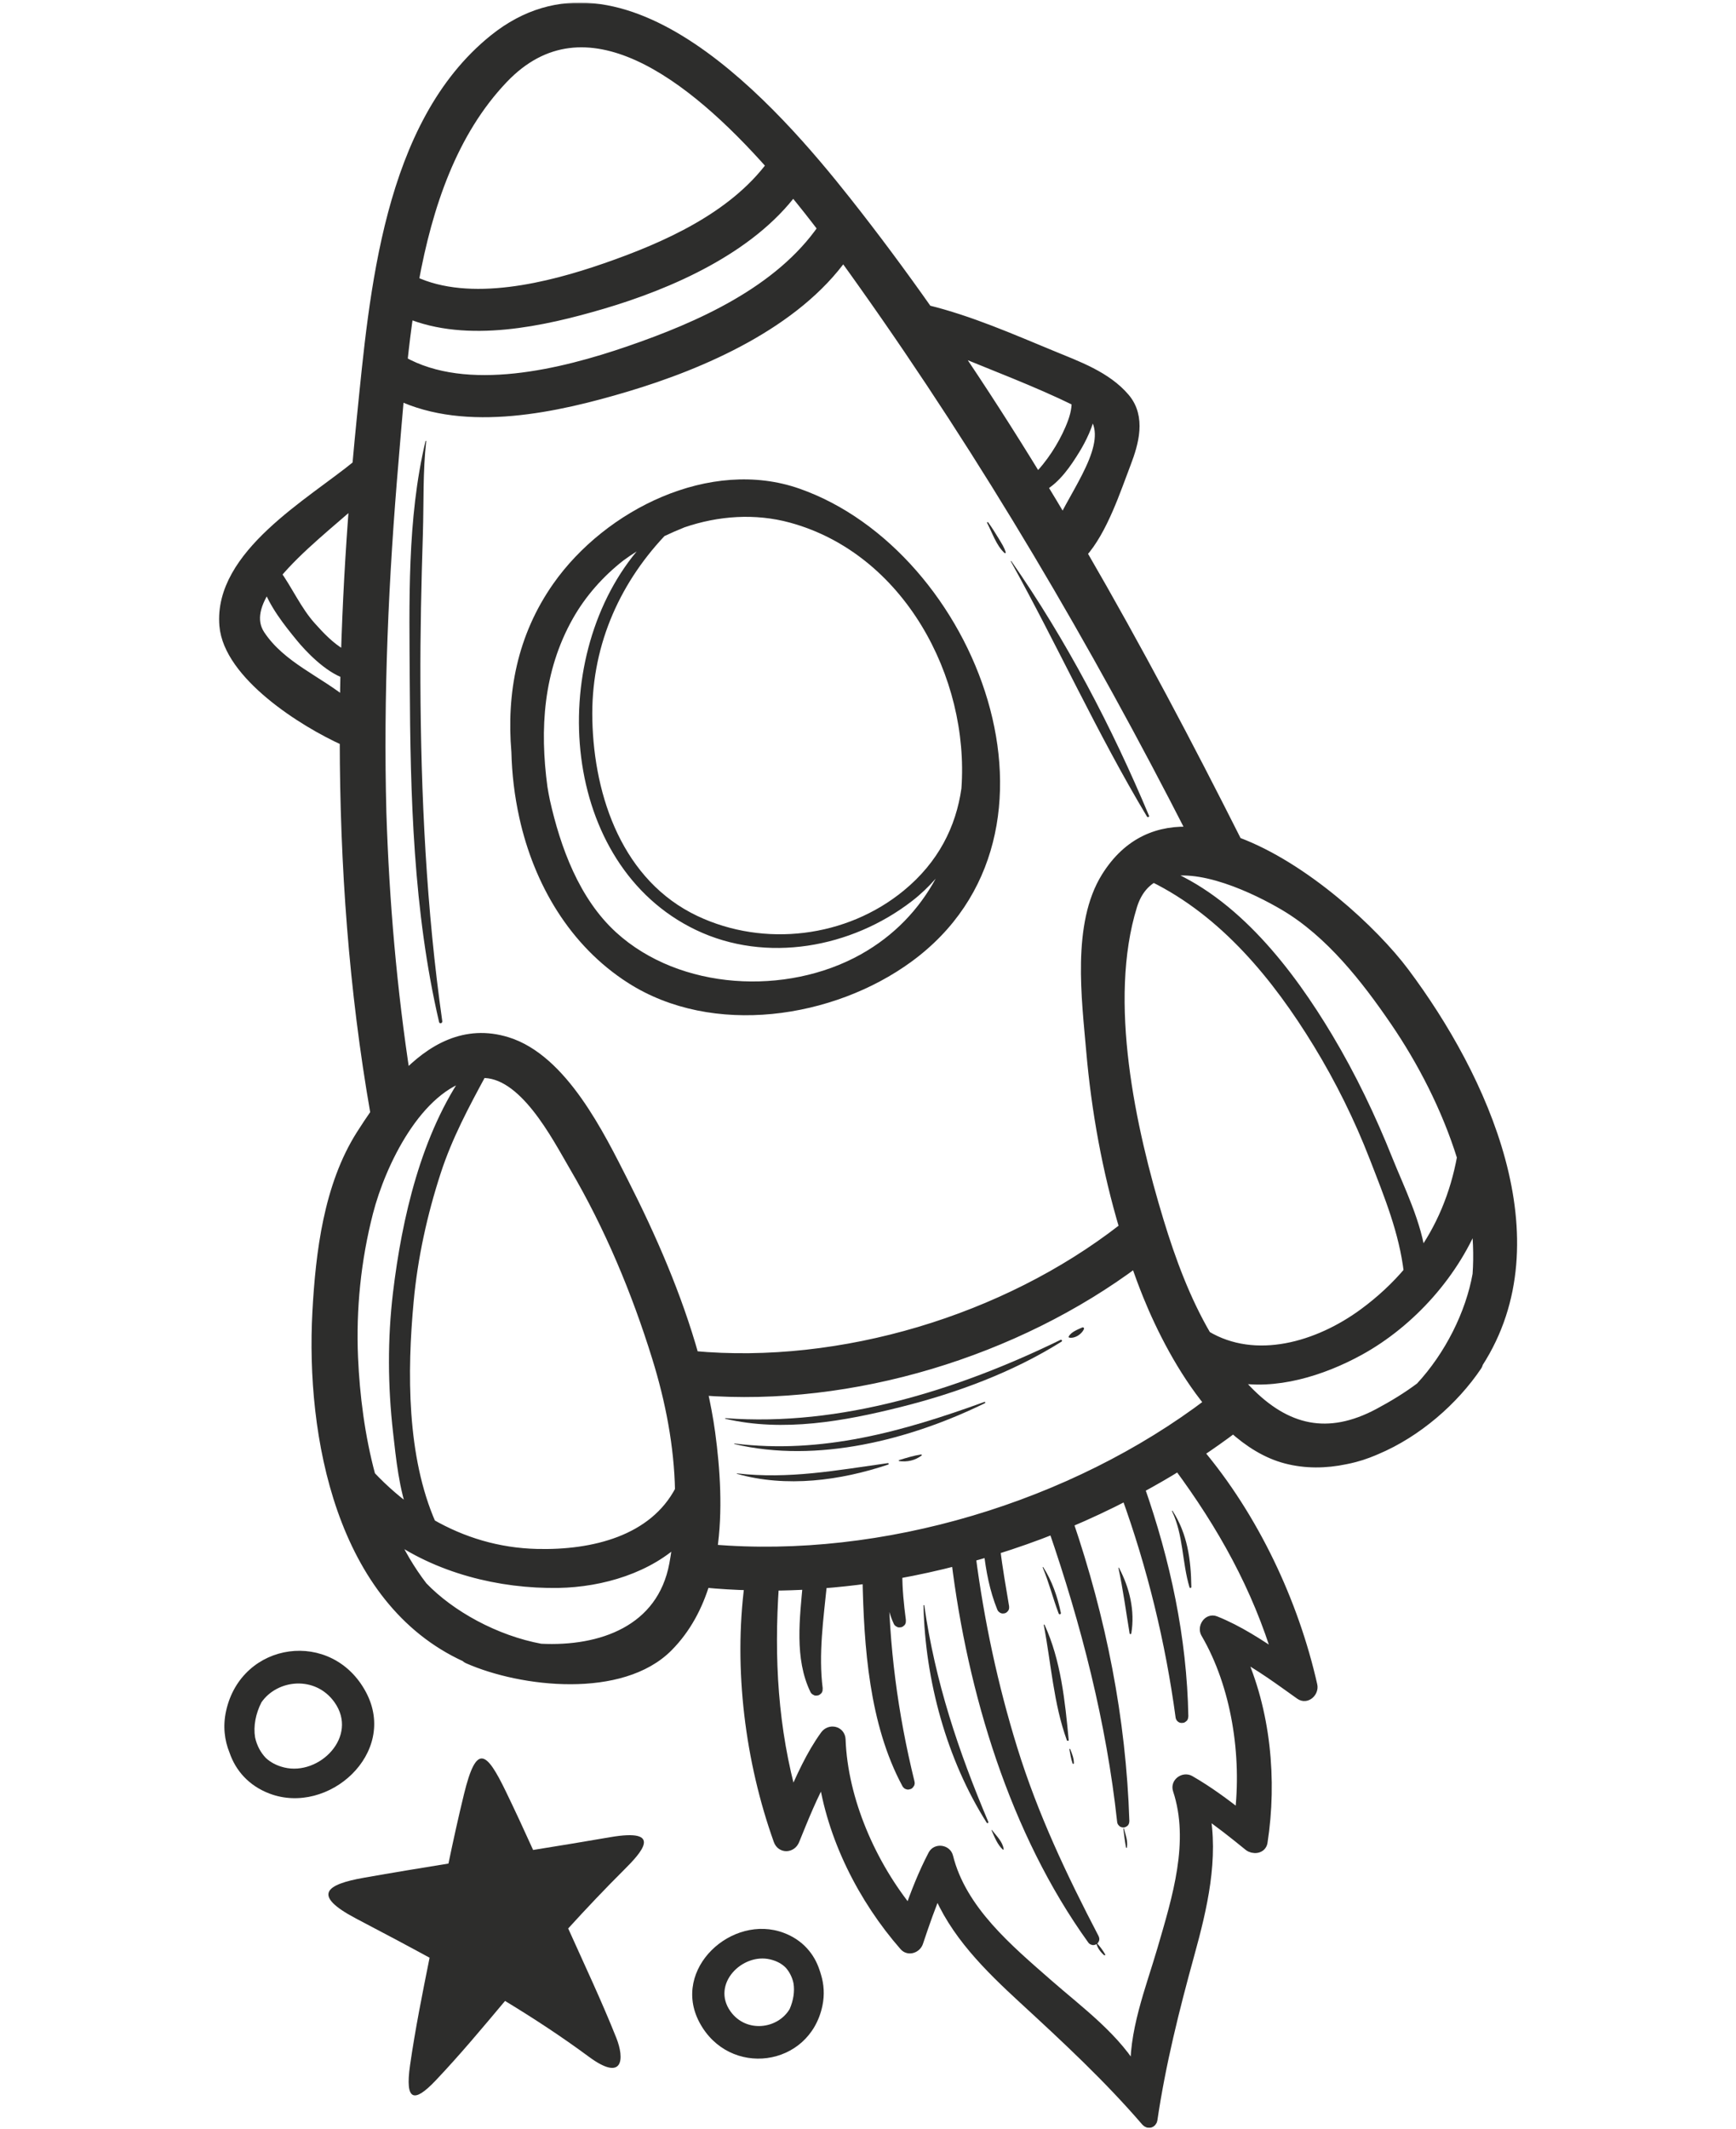 <svg width="597" height="732" viewBox="0 0 597 732" fill="none" xmlns="http://www.w3.org/2000/svg">
<mask id="path-1-outside-1_10_19" maskUnits="userSpaceOnUse" x="74.354" y="0.901" width="448" height="731" fill="black">
<rect fill="white" x="74.354" y="0.901" width="448" height="731"/>
<path d="M424.182 473.146C438.352 476.074 454.495 471.08 467.375 463.999C484.885 454.36 500.295 437.306 507.632 417.9C508.58 424.696 508.879 431.499 508.401 438.189C506.001 451.71 498.741 466.293 488.661 477.121C484.187 480.484 479.364 483.419 474.264 486.147C456.717 495.508 442.128 492.103 428.635 478.197C427.068 476.58 425.614 474.87 424.182 473.146ZM393.093 721.558C393.101 721.58 393.101 721.594 393.101 721.615C393.087 721.601 393.079 721.587 393.072 721.565C393.079 721.565 393.086 721.558 393.093 721.558ZM282.43 544.1C287.823 543.687 293.223 543.132 298.609 542.362C299.086 565.942 300.86 592.251 312.109 613.117C312.244 613.366 312.621 613.195 312.55 612.925C306.744 589.345 303.674 565.864 303.496 541.628C304.486 541.472 305.469 541.279 306.452 541.108C306.331 546.679 306.815 552.314 309.181 557.401C309.266 557.579 309.587 557.501 309.558 557.301C308.832 551.752 308.269 546.323 308.297 540.788C315.286 539.534 322.239 538.009 329.142 536.207C334.706 581.465 349.132 629.509 375.882 666.654C375.954 666.747 376.096 666.661 376.039 666.554C364.982 645.368 355.016 624.309 347.921 601.405C341.196 579.692 336.472 557.522 333.537 535.01C335.788 534.376 338.04 533.742 340.277 533.058C341.032 539.741 342.286 546.359 344.822 552.628C344.879 552.77 345.078 552.72 345.057 552.564C343.953 545.874 342.741 539.235 341.965 532.51C348.889 530.344 355.743 527.95 362.468 525.258C373.731 557.899 382.465 591.824 386.169 626.161C386.183 626.296 386.39 626.303 386.383 626.161C385.243 590.819 378.404 556.681 367.041 523.32C374.016 520.378 380.855 517.186 387.508 513.717C396.47 538.408 402.761 564.19 406.266 590.207C406.301 590.434 406.672 590.37 406.665 590.15C406.173 563.128 400.509 536.948 391.597 511.523C396.271 508.987 400.88 506.358 405.354 503.565C420.62 524.168 432.589 545.568 439.955 570.16C432.852 565.444 425.849 560.749 417.814 557.543C415.627 556.674 413.867 559.524 414.914 561.319C425.486 579.392 429.162 603.535 426.562 624.523C420.955 620.113 415.263 615.91 409.044 612.333C407.192 611.272 404.599 613.024 405.311 615.197C411.252 633.179 405.076 652.684 400.004 670.138C396.022 683.809 389.781 699.182 390.835 713.829C384.018 701.155 370.867 691.652 360.366 682.455C346.574 670.373 330.396 656.937 325.78 638.372C325.26 636.292 322.16 635.829 321.142 637.774C317.779 644.185 315.179 650.853 312.785 657.642C299.371 641.307 289.562 618.973 288.792 598.057C288.692 595.364 285.472 594.723 284.005 596.753C279.046 603.614 275.755 611.208 272.379 618.838C265.504 594.367 264.15 570.131 265.874 544.841C269.935 544.806 274.01 544.67 278.092 544.435C277.002 556.546 275.25 570.01 280.514 580.831C280.614 581.031 280.97 580.945 280.942 580.717C279.41 568.657 281.198 556.247 282.43 544.1ZM243.954 492.651C243.277 487.65 242.301 482.671 241.204 477.712C292.902 481.73 349.274 464.476 390.636 433.523C392.011 437.469 393.45 441.395 395.017 445.263C399.534 456.412 406.786 470.845 416.296 482.393C369.207 518.212 303.731 538.024 244.602 532.944C246.625 519.487 245.649 505.189 243.954 492.651ZM126.331 416.689C130.662 399.869 143.243 373.496 161.872 369.158C146.712 390.444 140.137 419.538 137.145 444.529C135.243 460.38 135.357 476.466 137.166 492.317C138.149 500.901 139.168 511.815 142.673 520.827C137.073 517.029 131.887 512.548 127.136 507.505C123.46 493.919 121.7 479.786 121.13 466.734C120.404 449.922 122.135 432.988 126.331 416.689ZM89.222 218.501C85.724 213.251 87.626 207.06 92.129 200.684C94.316 207.402 99.552 213.899 103.527 218.765C106.526 222.44 112.987 229.272 119.078 231.331C118.993 234.957 118.95 238.583 118.9 242.217C109.34 234.216 96.524 229.465 89.222 218.501ZM122.192 171.647C120.767 189.727 119.762 207.865 119.235 226.038C118.608 225.732 117.981 225.425 117.383 225.076C113.265 222.661 109.867 219.099 106.719 215.573C101.846 210.13 98.847 203.241 94.658 197.386C102.245 188.189 114.149 178.892 122.192 171.647ZM172.793 26.853C201.31 -3.103 238.262 25.891 265.639 56.845C252.168 75.018 229.001 85.276 208.306 92.443C189.213 99.068 161.608 106.142 141.961 96.831C146.741 70.572 155.297 45.225 172.793 26.853ZM272.735 65.144C276.532 69.732 280.072 74.234 283.307 78.501C268.247 100.436 240.577 112.661 216.306 120.989C193.723 128.739 160.511 137.117 138.099 124.38C138.698 118.752 139.396 113.06 140.23 107.375C160.804 116.016 186.863 110.182 207.087 104.233C230.091 97.458 257.789 85.369 272.735 65.144ZM165.434 368.617C180.245 367.847 191.686 390.58 197.762 400.931C209.845 421.526 219.134 443.738 226.194 466.507C230.86 481.538 233.81 496.897 234.137 512.378C224.969 529.931 203.989 534.982 184.633 534.504C171.204 534.184 158.916 530.422 147.98 524.139C137.807 501.001 138 471.536 140.265 447.229C141.669 432.091 144.96 417.13 149.662 402.683C153.63 390.508 159.436 379.687 165.434 368.617ZM133.989 526.846C150.395 538.864 171.995 544.25 191.992 543.908C206.974 543.659 223.124 538.757 233.496 528.499C233.168 531.612 232.727 534.732 232.15 537.846C227.875 560.77 206.746 568.151 185.887 567.089C170.271 564.204 154.705 555.655 145.095 545.618C140.692 539.89 137.017 533.564 133.989 526.846ZM410.319 286.292C398.786 285.466 388.242 289.548 380.669 301.687C370.61 317.809 373.994 343.412 375.526 361.115C377.307 381.732 381.047 402.348 386.995 422.238C386.696 422.409 386.404 422.58 386.105 422.808C345.791 454.089 289.362 471.158 238.383 466.45C232.577 445.697 223.779 425.544 214.176 406.637C206.005 390.544 193.31 364.378 174.289 358.501C160.062 354.112 148.479 360.851 139.154 370.64C134.466 340.292 131.859 309.915 130.876 279.517C129.793 238.954 131.638 198.255 135.1 157.983C135.713 150.788 136.311 143.229 137.017 135.493C160.568 146.791 191.636 139.753 215.123 132.757C241.432 124.928 273.412 111.022 289.996 87.492C292.71 91.218 295.097 94.58 297.07 97.358C339.457 157.036 377.029 221.058 410.319 286.292ZM370.19 137.616C370.304 137.673 370.404 137.73 370.511 137.787C370.66 141.178 369.627 144.362 368.217 147.639C365.709 153.474 361.592 159.992 356.655 164.843C347.258 149.463 337.541 134.303 327.461 119.478C341.737 125.434 356.284 130.805 370.19 137.616ZM365.553 179.647C363.073 175.458 360.566 171.291 358.037 167.13C363.002 164.359 366.6 159.037 369.527 154.257C371.508 151.03 374.201 145.766 374.927 140.843C384.687 150.318 372.128 166.226 365.553 179.647ZM398.23 419.944C388.57 388.207 378.924 344.117 389.069 311.319C390.6 306.368 393.286 303.176 396.684 301.267C421.276 313.37 439.349 335.369 453.526 358.572C461.113 370.996 467.653 384.225 472.917 397.796C478.025 410.954 483.126 423.407 484.757 437.234C480.29 442.513 475.112 447.357 469.149 451.739C453.462 463.272 431.741 469.684 414.601 459.418C407.391 447.108 402.34 433.437 398.23 419.944ZM480.098 351.035C489.245 364.428 497.758 380.72 503.066 397.839C500.694 410.84 495.814 422.495 488.383 432.661C487.108 421.013 480.932 408.724 476.999 398.9C471.186 384.353 464.482 370.326 456.439 356.869C443.217 334.756 424.232 309.865 399.17 300.155C412.022 295.575 432.289 305.42 441.985 311.169C457.665 320.466 470.003 336.238 480.098 351.035ZM482.691 334.457C472.255 320.509 448.383 298.275 425.173 289.705C425.159 289.676 425.151 289.641 425.137 289.612C408.438 256.436 390.764 222.946 371.743 190.176C378.924 182.304 383.462 168.213 386.946 159.151C389.617 152.184 392.075 143.493 386.639 137.06C380.327 129.601 370.34 126.096 361.542 122.456C347.593 116.7 333.438 110.466 318.727 106.862C309.715 94.06 300.411 81.529 290.787 69.361C266.359 38.479 214.09 -21.668 170.057 13.716C133.697 42.939 129.045 100.892 124.707 143.714C124.158 149.149 123.645 154.592 123.161 160.042C107.167 173.178 75.423 190.881 77.446 215.024C78.835 231.687 104.168 247.901 118.836 254.477C118.886 297.37 121.957 340.22 129.337 382.38C129.358 382.515 129.408 382.622 129.437 382.758C127.677 385.279 126.017 387.801 124.471 390.223C113.308 407.77 110.537 430.716 109.433 450.998C107.132 493.492 117.518 549.849 160.219 569.362C160.468 569.576 160.696 569.811 161.046 569.96C179.504 578.131 213.67 581.957 229.549 565.921C235.726 559.673 239.715 552.044 242.201 543.773C247.445 544.293 252.731 544.592 258.045 544.734C254.227 573.786 258.273 605.423 267.997 632.588C268.895 635.102 271.98 634.931 272.941 632.588C276.119 624.8 279.168 617.042 283.307 609.804C286.263 631.433 297.063 652.634 311.218 668.798C312.558 670.33 314.923 669.376 315.493 667.666C317.594 661.39 319.724 655.149 322.36 649.094C328.237 664.275 340.327 676.129 352.188 687.043C366.984 700.664 381.353 714 394.49 729.259C394.518 729.295 394.554 729.288 394.583 729.309C394.618 729.331 394.654 729.345 394.689 729.366C394.832 729.452 394.974 729.516 395.138 729.502C395.466 729.523 395.736 729.359 395.886 729.06C395.922 729.01 395.95 728.967 395.972 728.917C395.979 728.896 396.007 728.889 396.007 728.86C398.885 709.327 403.573 690.662 408.809 671.641C413.176 655.776 417.201 638.807 413.953 622.478C419.388 626.154 424.517 630.243 429.625 634.397C430.936 635.458 433.579 635.373 433.907 633.264C437.205 611.999 435.011 588.205 425.871 568.329C433.429 572.283 440.311 577.419 447.278 582.37C449.244 583.766 451.496 581.48 451.04 579.471C444.643 551.061 430.943 521.895 411.865 499.319C416.061 496.52 420.164 493.634 424.14 490.628C429.668 495.636 435.752 499.462 442.363 501.186C449.052 502.931 455.898 502.824 462.609 501.421C463.656 501.221 464.696 500.986 465.743 500.709C465.765 500.701 465.801 500.694 465.822 500.687C467.347 500.281 468.85 499.811 470.338 499.241C470.566 499.163 470.78 499.063 470.994 498.977C471.713 498.7 472.426 498.422 473.124 498.108C487.194 492.203 499.789 481.103 507.668 469.406C507.896 469.078 507.981 468.736 508.074 468.401C535.373 426.107 509.641 370.447 482.691 334.457Z"/>
</mask>
<path d="M424.182 473.146C438.352 476.074 454.495 471.08 467.375 463.999C484.885 454.36 500.295 437.306 507.632 417.9C508.58 424.696 508.879 431.499 508.401 438.189C506.001 451.71 498.741 466.293 488.661 477.121C484.187 480.484 479.364 483.419 474.264 486.147C456.717 495.508 442.128 492.103 428.635 478.197C427.068 476.58 425.614 474.87 424.182 473.146ZM393.093 721.558C393.101 721.58 393.101 721.594 393.101 721.615C393.087 721.601 393.079 721.587 393.072 721.565C393.079 721.565 393.086 721.558 393.093 721.558ZM282.43 544.1C287.823 543.687 293.223 543.132 298.609 542.362C299.086 565.942 300.86 592.251 312.109 613.117C312.244 613.366 312.621 613.195 312.55 612.925C306.744 589.345 303.674 565.864 303.496 541.628C304.486 541.472 305.469 541.279 306.452 541.108C306.331 546.679 306.815 552.314 309.181 557.401C309.266 557.579 309.587 557.501 309.558 557.301C308.832 551.752 308.269 546.323 308.297 540.788C315.286 539.534 322.239 538.009 329.142 536.207C334.706 581.465 349.132 629.509 375.882 666.654C375.954 666.747 376.096 666.661 376.039 666.554C364.982 645.368 355.016 624.309 347.921 601.405C341.196 579.692 336.472 557.522 333.537 535.01C335.788 534.376 338.04 533.742 340.277 533.058C341.032 539.741 342.286 546.359 344.822 552.628C344.879 552.77 345.078 552.72 345.057 552.564C343.953 545.874 342.741 539.235 341.965 532.51C348.889 530.344 355.743 527.95 362.468 525.258C373.731 557.899 382.465 591.824 386.169 626.161C386.183 626.296 386.39 626.303 386.383 626.161C385.243 590.819 378.404 556.681 367.041 523.32C374.016 520.378 380.855 517.186 387.508 513.717C396.47 538.408 402.761 564.19 406.266 590.207C406.301 590.434 406.672 590.37 406.665 590.15C406.173 563.128 400.509 536.948 391.597 511.523C396.271 508.987 400.88 506.358 405.354 503.565C420.62 524.168 432.589 545.568 439.955 570.16C432.852 565.444 425.849 560.749 417.814 557.543C415.627 556.674 413.867 559.524 414.914 561.319C425.486 579.392 429.162 603.535 426.562 624.523C420.955 620.113 415.263 615.91 409.044 612.333C407.192 611.272 404.599 613.024 405.311 615.197C411.252 633.179 405.076 652.684 400.004 670.138C396.022 683.809 389.781 699.182 390.835 713.829C384.018 701.155 370.867 691.652 360.366 682.455C346.574 670.373 330.396 656.937 325.78 638.372C325.26 636.292 322.16 635.829 321.142 637.774C317.779 644.185 315.179 650.853 312.785 657.642C299.371 641.307 289.562 618.973 288.792 598.057C288.692 595.364 285.472 594.723 284.005 596.753C279.046 603.614 275.755 611.208 272.379 618.838C265.504 594.367 264.15 570.131 265.874 544.841C269.935 544.806 274.01 544.67 278.092 544.435C277.002 556.546 275.25 570.01 280.514 580.831C280.614 581.031 280.97 580.945 280.942 580.717C279.41 568.657 281.198 556.247 282.43 544.1ZM243.954 492.651C243.277 487.65 242.301 482.671 241.204 477.712C292.902 481.73 349.274 464.476 390.636 433.523C392.011 437.469 393.45 441.395 395.017 445.263C399.534 456.412 406.786 470.845 416.296 482.393C369.207 518.212 303.731 538.024 244.602 532.944C246.625 519.487 245.649 505.189 243.954 492.651ZM126.331 416.689C130.662 399.869 143.243 373.496 161.872 369.158C146.712 390.444 140.137 419.538 137.145 444.529C135.243 460.38 135.357 476.466 137.166 492.317C138.149 500.901 139.168 511.815 142.673 520.827C137.073 517.029 131.887 512.548 127.136 507.505C123.46 493.919 121.7 479.786 121.13 466.734C120.404 449.922 122.135 432.988 126.331 416.689ZM89.222 218.501C85.724 213.251 87.626 207.06 92.129 200.684C94.316 207.402 99.552 213.899 103.527 218.765C106.526 222.44 112.987 229.272 119.078 231.331C118.993 234.957 118.95 238.583 118.9 242.217C109.34 234.216 96.524 229.465 89.222 218.501ZM122.192 171.647C120.767 189.727 119.762 207.865 119.235 226.038C118.608 225.732 117.981 225.425 117.383 225.076C113.265 222.661 109.867 219.099 106.719 215.573C101.846 210.13 98.847 203.241 94.658 197.386C102.245 188.189 114.149 178.892 122.192 171.647ZM172.793 26.853C201.31 -3.103 238.262 25.891 265.639 56.845C252.168 75.018 229.001 85.276 208.306 92.443C189.213 99.068 161.608 106.142 141.961 96.831C146.741 70.572 155.297 45.225 172.793 26.853ZM272.735 65.144C276.532 69.732 280.072 74.234 283.307 78.501C268.247 100.436 240.577 112.661 216.306 120.989C193.723 128.739 160.511 137.117 138.099 124.38C138.698 118.752 139.396 113.06 140.23 107.375C160.804 116.016 186.863 110.182 207.087 104.233C230.091 97.458 257.789 85.369 272.735 65.144ZM165.434 368.617C180.245 367.847 191.686 390.58 197.762 400.931C209.845 421.526 219.134 443.738 226.194 466.507C230.86 481.538 233.81 496.897 234.137 512.378C224.969 529.931 203.989 534.982 184.633 534.504C171.204 534.184 158.916 530.422 147.98 524.139C137.807 501.001 138 471.536 140.265 447.229C141.669 432.091 144.96 417.13 149.662 402.683C153.63 390.508 159.436 379.687 165.434 368.617ZM133.989 526.846C150.395 538.864 171.995 544.25 191.992 543.908C206.974 543.659 223.124 538.757 233.496 528.499C233.168 531.612 232.727 534.732 232.15 537.846C227.875 560.77 206.746 568.151 185.887 567.089C170.271 564.204 154.705 555.655 145.095 545.618C140.692 539.89 137.017 533.564 133.989 526.846ZM410.319 286.292C398.786 285.466 388.242 289.548 380.669 301.687C370.61 317.809 373.994 343.412 375.526 361.115C377.307 381.732 381.047 402.348 386.995 422.238C386.696 422.409 386.404 422.58 386.105 422.808C345.791 454.089 289.362 471.158 238.383 466.45C232.577 445.697 223.779 425.544 214.176 406.637C206.005 390.544 193.31 364.378 174.289 358.501C160.062 354.112 148.479 360.851 139.154 370.64C134.466 340.292 131.859 309.915 130.876 279.517C129.793 238.954 131.638 198.255 135.1 157.983C135.713 150.788 136.311 143.229 137.017 135.493C160.568 146.791 191.636 139.753 215.123 132.757C241.432 124.928 273.412 111.022 289.996 87.492C292.71 91.218 295.097 94.58 297.07 97.358C339.457 157.036 377.029 221.058 410.319 286.292ZM370.19 137.616C370.304 137.673 370.404 137.73 370.511 137.787C370.66 141.178 369.627 144.362 368.217 147.639C365.709 153.474 361.592 159.992 356.655 164.843C347.258 149.463 337.541 134.303 327.461 119.478C341.737 125.434 356.284 130.805 370.19 137.616ZM365.553 179.647C363.073 175.458 360.566 171.291 358.037 167.13C363.002 164.359 366.6 159.037 369.527 154.257C371.508 151.03 374.201 145.766 374.927 140.843C384.687 150.318 372.128 166.226 365.553 179.647ZM398.23 419.944C388.57 388.207 378.924 344.117 389.069 311.319C390.6 306.368 393.286 303.176 396.684 301.267C421.276 313.37 439.349 335.369 453.526 358.572C461.113 370.996 467.653 384.225 472.917 397.796C478.025 410.954 483.126 423.407 484.757 437.234C480.29 442.513 475.112 447.357 469.149 451.739C453.462 463.272 431.741 469.684 414.601 459.418C407.391 447.108 402.34 433.437 398.23 419.944ZM480.098 351.035C489.245 364.428 497.758 380.72 503.066 397.839C500.694 410.84 495.814 422.495 488.383 432.661C487.108 421.013 480.932 408.724 476.999 398.9C471.186 384.353 464.482 370.326 456.439 356.869C443.217 334.756 424.232 309.865 399.17 300.155C412.022 295.575 432.289 305.42 441.985 311.169C457.665 320.466 470.003 336.238 480.098 351.035ZM482.691 334.457C472.255 320.509 448.383 298.275 425.173 289.705C425.159 289.676 425.151 289.641 425.137 289.612C408.438 256.436 390.764 222.946 371.743 190.176C378.924 182.304 383.462 168.213 386.946 159.151C389.617 152.184 392.075 143.493 386.639 137.06C380.327 129.601 370.34 126.096 361.542 122.456C347.593 116.7 333.438 110.466 318.727 106.862C309.715 94.06 300.411 81.529 290.787 69.361C266.359 38.479 214.09 -21.668 170.057 13.716C133.697 42.939 129.045 100.892 124.707 143.714C124.158 149.149 123.645 154.592 123.161 160.042C107.167 173.178 75.423 190.881 77.446 215.024C78.835 231.687 104.168 247.901 118.836 254.477C118.886 297.37 121.957 340.22 129.337 382.38C129.358 382.515 129.408 382.622 129.437 382.758C127.677 385.279 126.017 387.801 124.471 390.223C113.308 407.77 110.537 430.716 109.433 450.998C107.132 493.492 117.518 549.849 160.219 569.362C160.468 569.576 160.696 569.811 161.046 569.96C179.504 578.131 213.67 581.957 229.549 565.921C235.726 559.673 239.715 552.044 242.201 543.773C247.445 544.293 252.731 544.592 258.045 544.734C254.227 573.786 258.273 605.423 267.997 632.588C268.895 635.102 271.98 634.931 272.941 632.588C276.119 624.8 279.168 617.042 283.307 609.804C286.263 631.433 297.063 652.634 311.218 668.798C312.558 670.33 314.923 669.376 315.493 667.666C317.594 661.39 319.724 655.149 322.36 649.094C328.237 664.275 340.327 676.129 352.188 687.043C366.984 700.664 381.353 714 394.49 729.259C394.518 729.295 394.554 729.288 394.583 729.309C394.618 729.331 394.654 729.345 394.689 729.366C394.832 729.452 394.974 729.516 395.138 729.502C395.466 729.523 395.736 729.359 395.886 729.06C395.922 729.01 395.95 728.967 395.972 728.917C395.979 728.896 396.007 728.889 396.007 728.86C398.885 709.327 403.573 690.662 408.809 671.641C413.176 655.776 417.201 638.807 413.953 622.478C419.388 626.154 424.517 630.243 429.625 634.397C430.936 635.458 433.579 635.373 433.907 633.264C437.205 611.999 435.011 588.205 425.871 568.329C433.429 572.283 440.311 577.419 447.278 582.37C449.244 583.766 451.496 581.48 451.04 579.471C444.643 551.061 430.943 521.895 411.865 499.319C416.061 496.52 420.164 493.634 424.14 490.628C429.668 495.636 435.752 499.462 442.363 501.186C449.052 502.931 455.898 502.824 462.609 501.421C463.656 501.221 464.696 500.986 465.743 500.709C465.765 500.701 465.801 500.694 465.822 500.687C467.347 500.281 468.85 499.811 470.338 499.241C470.566 499.163 470.78 499.063 470.994 498.977C471.713 498.7 472.426 498.422 473.124 498.108C487.194 492.203 499.789 481.103 507.668 469.406C507.896 469.078 507.981 468.736 508.074 468.401C535.373 426.107 509.641 370.447 482.691 334.457Z" fill="#2D2D2C"/>
<path d="M424.182 473.146C438.352 476.074 454.495 471.08 467.375 463.999C484.885 454.36 500.295 437.306 507.632 417.9C508.58 424.696 508.879 431.499 508.401 438.189C506.001 451.71 498.741 466.293 488.661 477.121C484.187 480.484 479.364 483.419 474.264 486.147C456.717 495.508 442.128 492.103 428.635 478.197C427.068 476.58 425.614 474.87 424.182 473.146ZM393.093 721.558C393.101 721.58 393.101 721.594 393.101 721.615C393.087 721.601 393.079 721.587 393.072 721.565C393.079 721.565 393.086 721.558 393.093 721.558ZM282.43 544.1C287.823 543.687 293.223 543.132 298.609 542.362C299.086 565.942 300.86 592.251 312.109 613.117C312.244 613.366 312.621 613.195 312.55 612.925C306.744 589.345 303.674 565.864 303.496 541.628C304.486 541.472 305.469 541.279 306.452 541.108C306.331 546.679 306.815 552.314 309.181 557.401C309.266 557.579 309.587 557.501 309.558 557.301C308.832 551.752 308.269 546.323 308.297 540.788C315.286 539.534 322.239 538.009 329.142 536.207C334.706 581.465 349.132 629.509 375.882 666.654C375.954 666.747 376.096 666.661 376.039 666.554C364.982 645.368 355.016 624.309 347.921 601.405C341.196 579.692 336.472 557.522 333.537 535.01C335.788 534.376 338.04 533.742 340.277 533.058C341.032 539.741 342.286 546.359 344.822 552.628C344.879 552.77 345.078 552.72 345.057 552.564C343.953 545.874 342.741 539.235 341.965 532.51C348.889 530.344 355.743 527.95 362.468 525.258C373.731 557.899 382.465 591.824 386.169 626.161C386.183 626.296 386.39 626.303 386.383 626.161C385.243 590.819 378.404 556.681 367.041 523.32C374.016 520.378 380.855 517.186 387.508 513.717C396.47 538.408 402.761 564.19 406.266 590.207C406.301 590.434 406.672 590.37 406.665 590.15C406.173 563.128 400.509 536.948 391.597 511.523C396.271 508.987 400.88 506.358 405.354 503.565C420.62 524.168 432.589 545.568 439.955 570.16C432.852 565.444 425.849 560.749 417.814 557.543C415.627 556.674 413.867 559.524 414.914 561.319C425.486 579.392 429.162 603.535 426.562 624.523C420.955 620.113 415.263 615.91 409.044 612.333C407.192 611.272 404.599 613.024 405.311 615.197C411.252 633.179 405.076 652.684 400.004 670.138C396.022 683.809 389.781 699.182 390.835 713.829C384.018 701.155 370.867 691.652 360.366 682.455C346.574 670.373 330.396 656.937 325.78 638.372C325.26 636.292 322.16 635.829 321.142 637.774C317.779 644.185 315.179 650.853 312.785 657.642C299.371 641.307 289.562 618.973 288.792 598.057C288.692 595.364 285.472 594.723 284.005 596.753C279.046 603.614 275.755 611.208 272.379 618.838C265.504 594.367 264.15 570.131 265.874 544.841C269.935 544.806 274.01 544.67 278.092 544.435C277.002 556.546 275.25 570.01 280.514 580.831C280.614 581.031 280.97 580.945 280.942 580.717C279.41 568.657 281.198 556.247 282.43 544.1ZM243.954 492.651C243.277 487.65 242.301 482.671 241.204 477.712C292.902 481.73 349.274 464.476 390.636 433.523C392.011 437.469 393.45 441.395 395.017 445.263C399.534 456.412 406.786 470.845 416.296 482.393C369.207 518.212 303.731 538.024 244.602 532.944C246.625 519.487 245.649 505.189 243.954 492.651ZM126.331 416.689C130.662 399.869 143.243 373.496 161.872 369.158C146.712 390.444 140.137 419.538 137.145 444.529C135.243 460.38 135.357 476.466 137.166 492.317C138.149 500.901 139.168 511.815 142.673 520.827C137.073 517.029 131.887 512.548 127.136 507.505C123.46 493.919 121.7 479.786 121.13 466.734C120.404 449.922 122.135 432.988 126.331 416.689ZM89.222 218.501C85.724 213.251 87.626 207.06 92.129 200.684C94.316 207.402 99.552 213.899 103.527 218.765C106.526 222.44 112.987 229.272 119.078 231.331C118.993 234.957 118.95 238.583 118.9 242.217C109.34 234.216 96.524 229.465 89.222 218.501ZM122.192 171.647C120.767 189.727 119.762 207.865 119.235 226.038C118.608 225.732 117.981 225.425 117.383 225.076C113.265 222.661 109.867 219.099 106.719 215.573C101.846 210.13 98.847 203.241 94.658 197.386C102.245 188.189 114.149 178.892 122.192 171.647ZM172.793 26.853C201.31 -3.103 238.262 25.891 265.639 56.845C252.168 75.018 229.001 85.276 208.306 92.443C189.213 99.068 161.608 106.142 141.961 96.831C146.741 70.572 155.297 45.225 172.793 26.853ZM272.735 65.144C276.532 69.732 280.072 74.234 283.307 78.501C268.247 100.436 240.577 112.661 216.306 120.989C193.723 128.739 160.511 137.117 138.099 124.38C138.698 118.752 139.396 113.06 140.23 107.375C160.804 116.016 186.863 110.182 207.087 104.233C230.091 97.458 257.789 85.369 272.735 65.144ZM165.434 368.617C180.245 367.847 191.686 390.58 197.762 400.931C209.845 421.526 219.134 443.738 226.194 466.507C230.86 481.538 233.81 496.897 234.137 512.378C224.969 529.931 203.989 534.982 184.633 534.504C171.204 534.184 158.916 530.422 147.98 524.139C137.807 501.001 138 471.536 140.265 447.229C141.669 432.091 144.96 417.13 149.662 402.683C153.63 390.508 159.436 379.687 165.434 368.617ZM133.989 526.846C150.395 538.864 171.995 544.25 191.992 543.908C206.974 543.659 223.124 538.757 233.496 528.499C233.168 531.612 232.727 534.732 232.15 537.846C227.875 560.77 206.746 568.151 185.887 567.089C170.271 564.204 154.705 555.655 145.095 545.618C140.692 539.89 137.017 533.564 133.989 526.846ZM410.319 286.292C398.786 285.466 388.242 289.548 380.669 301.687C370.61 317.809 373.994 343.412 375.526 361.115C377.307 381.732 381.047 402.348 386.995 422.238C386.696 422.409 386.404 422.58 386.105 422.808C345.791 454.089 289.362 471.158 238.383 466.45C232.577 445.697 223.779 425.544 214.176 406.637C206.005 390.544 193.31 364.378 174.289 358.501C160.062 354.112 148.479 360.851 139.154 370.64C134.466 340.292 131.859 309.915 130.876 279.517C129.793 238.954 131.638 198.255 135.1 157.983C135.713 150.788 136.311 143.229 137.017 135.493C160.568 146.791 191.636 139.753 215.123 132.757C241.432 124.928 273.412 111.022 289.996 87.492C292.71 91.218 295.097 94.58 297.07 97.358C339.457 157.036 377.029 221.058 410.319 286.292ZM370.19 137.616C370.304 137.673 370.404 137.73 370.511 137.787C370.66 141.178 369.627 144.362 368.217 147.639C365.709 153.474 361.592 159.992 356.655 164.843C347.258 149.463 337.541 134.303 327.461 119.478C341.737 125.434 356.284 130.805 370.19 137.616ZM365.553 179.647C363.073 175.458 360.566 171.291 358.037 167.13C363.002 164.359 366.6 159.037 369.527 154.257C371.508 151.03 374.201 145.766 374.927 140.843C384.687 150.318 372.128 166.226 365.553 179.647ZM398.23 419.944C388.57 388.207 378.924 344.117 389.069 311.319C390.6 306.368 393.286 303.176 396.684 301.267C421.276 313.37 439.349 335.369 453.526 358.572C461.113 370.996 467.653 384.225 472.917 397.796C478.025 410.954 483.126 423.407 484.757 437.234C480.29 442.513 475.112 447.357 469.149 451.739C453.462 463.272 431.741 469.684 414.601 459.418C407.391 447.108 402.34 433.437 398.23 419.944ZM480.098 351.035C489.245 364.428 497.758 380.72 503.066 397.839C500.694 410.84 495.814 422.495 488.383 432.661C487.108 421.013 480.932 408.724 476.999 398.9C471.186 384.353 464.482 370.326 456.439 356.869C443.217 334.756 424.232 309.865 399.17 300.155C412.022 295.575 432.289 305.42 441.985 311.169C457.665 320.466 470.003 336.238 480.098 351.035ZM482.691 334.457C472.255 320.509 448.383 298.275 425.173 289.705C425.159 289.676 425.151 289.641 425.137 289.612C408.438 256.436 390.764 222.946 371.743 190.176C378.924 182.304 383.462 168.213 386.946 159.151C389.617 152.184 392.075 143.493 386.639 137.06C380.327 129.601 370.34 126.096 361.542 122.456C347.593 116.7 333.438 110.466 318.727 106.862C309.715 94.06 300.411 81.529 290.787 69.361C266.359 38.479 214.09 -21.668 170.057 13.716C133.697 42.939 129.045 100.892 124.707 143.714C124.158 149.149 123.645 154.592 123.161 160.042C107.167 173.178 75.423 190.881 77.446 215.024C78.835 231.687 104.168 247.901 118.836 254.477C118.886 297.37 121.957 340.22 129.337 382.38C129.358 382.515 129.408 382.622 129.437 382.758C127.677 385.279 126.017 387.801 124.471 390.223C113.308 407.77 110.537 430.716 109.433 450.998C107.132 493.492 117.518 549.849 160.219 569.362C160.468 569.576 160.696 569.811 161.046 569.96C179.504 578.131 213.67 581.957 229.549 565.921C235.726 559.673 239.715 552.044 242.201 543.773C247.445 544.293 252.731 544.592 258.045 544.734C254.227 573.786 258.273 605.423 267.997 632.588C268.895 635.102 271.98 634.931 272.941 632.588C276.119 624.8 279.168 617.042 283.307 609.804C286.263 631.433 297.063 652.634 311.218 668.798C312.558 670.33 314.923 669.376 315.493 667.666C317.594 661.39 319.724 655.149 322.36 649.094C328.237 664.275 340.327 676.129 352.188 687.043C366.984 700.664 381.353 714 394.49 729.259C394.518 729.295 394.554 729.288 394.583 729.309C394.618 729.331 394.654 729.345 394.689 729.366C394.832 729.452 394.974 729.516 395.138 729.502C395.466 729.523 395.736 729.359 395.886 729.06C395.922 729.01 395.95 728.967 395.972 728.917C395.979 728.896 396.007 728.889 396.007 728.86C398.885 709.327 403.573 690.662 408.809 671.641C413.176 655.776 417.201 638.807 413.953 622.478C419.388 626.154 424.517 630.243 429.625 634.397C430.936 635.458 433.579 635.373 433.907 633.264C437.205 611.999 435.011 588.205 425.871 568.329C433.429 572.283 440.311 577.419 447.278 582.37C449.244 583.766 451.496 581.48 451.04 579.471C444.643 551.061 430.943 521.895 411.865 499.319C416.061 496.52 420.164 493.634 424.14 490.628C429.668 495.636 435.752 499.462 442.363 501.186C449.052 502.931 455.898 502.824 462.609 501.421C463.656 501.221 464.696 500.986 465.743 500.709C465.765 500.701 465.801 500.694 465.822 500.687C467.347 500.281 468.85 499.811 470.338 499.241C470.566 499.163 470.78 499.063 470.994 498.977C471.713 498.7 472.426 498.422 473.124 498.108C487.194 492.203 499.789 481.103 507.668 469.406C507.896 469.078 507.981 468.736 508.074 468.401C535.373 426.107 509.641 370.447 482.691 334.457Z" stroke="#2D2D2C" stroke-width="4" mask="url(#path-1-outside-1_10_19)"/>
<path d="M330.624 271.076C328.75 284.177 322.731 296.366 310.791 306.175C291.1 322.361 262.825 325.759 239.886 314.931C214.261 302.834 204.316 274.146 203.704 247.524C203.134 223.06 212.48 201.368 228.502 184.299C230.753 183.223 233.062 182.226 235.398 181.286C247.089 177.296 259.712 176.413 271.659 179.676C310.776 190.34 333.402 232.735 330.624 271.076ZM296.009 328.11C270.462 342.386 233.795 340.527 211.875 320.537C199.194 308.968 192.726 291.308 189.085 274.994C188.758 273.512 188.523 272.009 188.259 270.506C185.588 250.701 186.777 230.768 197.021 212.624C201.381 204.908 207.387 198.148 214.397 192.67C215.871 191.587 217.389 190.561 218.942 189.578C187.589 227.385 192.64 297.356 239.331 319.711C263.552 331.301 292.831 325.823 313.59 309.801C316.639 307.45 319.354 304.843 321.776 302.072C316.07 312.551 307.606 321.627 296.009 328.11ZM190.282 200.663C177.787 218.451 174.161 238.448 175.864 258.573C176.042 266.067 176.939 273.647 178.599 281.149C183.664 304.081 196.038 325.153 215.978 337.905C245.108 356.534 286.641 350.158 313.377 330.653C373.809 286.57 335.889 189.328 274.886 167.978C244.189 157.235 208.156 175.216 190.282 200.663Z" fill="#2D2D2C"/>
<path d="M309.85 483.689C329.078 478.859 348.206 471.8 365.054 461.235C365.438 460.993 365.104 460.43 364.698 460.629C329.491 477.805 289.02 490.557 249.468 487.543C249.347 487.536 249.325 487.736 249.439 487.757C269.365 492.395 290.288 488.605 309.85 483.689Z" fill="#2D2D2C"/>
<path d="M372.74 456.975C372.933 456.561 372.555 456.198 372.149 456.383C370.646 457.053 368.352 457.915 367.54 459.447C367.461 459.596 367.518 459.824 367.711 459.86C369.634 460.23 371.964 458.684 372.74 456.975Z" fill="#2D2D2C"/>
<path d="M252.602 496.263C252.488 496.249 252.474 496.427 252.574 496.448C281.055 503.181 312.97 494.974 338.716 482.386C338.951 482.272 338.788 481.873 338.545 481.958C310.534 492.117 282.687 499.989 252.602 496.263Z" fill="#2D2D2C"/>
<path d="M253.478 506.536C253.379 506.529 253.365 506.671 253.457 506.693C270.419 511.48 288.906 509.036 305.44 503.501C305.761 503.394 305.626 502.96 305.305 503.01C287.695 505.474 271.338 508.573 253.478 506.536Z" fill="#2D2D2C"/>
<path d="M309.202 501.962C309.002 502.019 309.059 502.283 309.252 502.304C312.044 502.668 314.659 502.091 316.91 500.409C317.102 500.267 316.988 500.003 316.76 500.032C314.16 500.424 311.717 501.193 309.202 501.962Z" fill="#2D2D2C"/>
<path d="M145.43 183.487C145.758 173.008 145.387 162.087 146.57 151.678C146.591 151.536 146.363 151.515 146.335 151.643C139.937 178.443 140.778 207.181 140.913 234.565C141.106 273.605 142.103 313.242 151.001 351.377C151.172 352.103 152.198 351.776 152.098 351.07C146.612 312.644 144.739 273.348 144.575 234.565C144.504 217.539 144.896 200.506 145.43 183.487Z" fill="#2D2D2C"/>
<path d="M395.145 280.451C382.386 249.996 366.671 220.011 347.785 192.905C347.714 192.805 347.557 192.89 347.621 192.997C363.7 221.956 377.414 252.361 394.454 280.75C394.668 281.106 395.316 280.857 395.145 280.451Z" fill="#2D2D2C"/>
<path d="M345.862 189.884C345.377 188.174 344.359 186.678 343.454 185.161C342.307 183.245 341.117 181.378 339.813 179.569C339.657 179.362 339.336 179.54 339.457 179.768C341.217 183.095 342.62 187.555 345.455 190.119C345.634 190.276 345.933 190.126 345.862 189.884Z" fill="#2D2D2C"/>
<path d="M339.864 626.318C329.513 601.811 321.641 578.317 317.843 551.901C317.822 551.752 317.573 551.794 317.58 551.944C318.15 577.611 325.523 604.853 339.322 626.624C339.543 626.973 340.013 626.674 339.864 626.318Z" fill="#2D2D2C"/>
<path d="M358.949 558.662C361.463 571.763 362.304 585.683 366.878 598.257C366.999 598.584 367.554 598.563 367.519 598.178C366.251 584.864 364.847 570.794 359.198 558.555C359.134 558.405 358.927 558.519 358.949 558.662Z" fill="#2D2D2C"/>
<path d="M367.76 601.384C368.053 603.037 368.309 604.668 368.851 606.25C368.936 606.492 369.299 606.456 369.306 606.193C369.313 604.44 368.672 602.916 368.024 601.313C367.953 601.156 367.725 601.213 367.76 601.384Z" fill="#2D2D2C"/>
<path d="M389.04 561.568C390.372 553.846 388.449 545.796 384.787 538.964C384.737 538.872 384.595 538.936 384.616 539.035C386.247 546.537 387.209 554.017 388.47 561.568C388.513 561.86 388.99 561.86 389.04 561.568Z" fill="#2D2D2C"/>
<path d="M409.692 545.589C409.578 536.314 408.367 527.317 403.231 519.409C403.152 519.288 402.981 519.395 403.038 519.516C406.992 527.737 406.472 537.069 409.058 545.675C409.158 546.024 409.699 545.96 409.692 545.589Z" fill="#2D2D2C"/>
<path d="M387.544 635.159C387.907 632.88 387.088 630.799 386.503 628.619C386.475 628.519 386.304 628.533 386.311 628.64C386.575 630.821 386.824 633.008 387.237 635.159C387.259 635.316 387.522 635.316 387.544 635.159Z" fill="#2D2D2C"/>
<path d="M379.693 672.168C379.892 672.332 380.192 672.125 380.057 671.89C379.301 670.522 378.24 669.155 377.2 667.993C377.136 667.922 377.022 668.001 377.043 668.086C377.335 669.625 378.518 671.164 379.693 672.168Z" fill="#2D2D2C"/>
<path d="M345.156 635.722C344.85 633.186 342.627 631.113 341.131 629.16C341.067 629.075 340.946 629.146 340.989 629.239C341.979 631.476 343.012 634.183 344.857 635.85C344.957 635.936 345.178 635.886 345.156 635.722Z" fill="#2D2D2C"/>
<path d="M364.826 554.487C363.707 549.016 361.791 543.502 358.763 538.786C358.685 538.665 358.528 538.772 358.578 538.893C360.765 544.058 362.076 549.479 364.063 554.694C364.248 555.164 364.925 554.986 364.826 554.487Z" fill="#2D2D2C"/>
<path d="M209.688 631.626C200.911 633.143 192.127 634.582 183.336 635.993C180.294 629.281 177.202 622.578 173.99 615.945C167.243 601.997 163.852 599.247 159.578 616.75C157.64 624.679 155.888 632.666 154.221 640.666C144.525 642.233 134.844 643.829 125.169 645.539C112.204 647.818 106.961 651.423 122.448 659.573C130.89 664.011 139.339 668.464 147.731 673.037C145.273 685.29 142.794 697.586 141.02 709.961C139.218 722.47 142.445 723.004 149.775 715.289C158.118 706.505 165.883 697.187 173.683 687.898C183.543 693.875 193.189 700.201 202.464 707.054C214.454 715.916 214.774 707.702 211.953 700.614C206.888 687.891 200.968 675.395 195.397 662.978C201.645 656.118 208.028 649.379 214.603 642.832C220.452 637.004 228.524 628.362 209.688 631.626Z" fill="#2D2D2C"/>
<path d="M251.213 691.495C244.503 682.106 255.274 671.292 264.905 673.629C267.199 674.177 268.93 675.174 270.206 676.457C271.481 677.896 272.407 679.677 272.863 681.743C273.354 684.607 272.827 687.791 271.559 690.676C267.463 697.593 256.599 699.018 251.213 691.495ZM282.309 678.779C282.153 678.266 282.017 677.746 281.825 677.255C280.037 671.762 276.047 666.953 269.579 664.51C251.726 657.763 230.782 676.898 240.52 695.243C250.679 714.392 278.384 710.751 282.822 689.558C283.613 685.775 283.342 682.163 282.345 678.879C282.338 678.843 282.317 678.815 282.309 678.779Z" fill="#2D2D2C"/>
<path d="M97.728 607.632C95.056 606.983 93.012 605.836 91.43 604.383C89.628 602.502 88.332 600.102 87.719 597.288C87.078 593.384 87.961 589.045 89.906 585.241C95.427 577.284 108.435 575.987 114.996 585.17C123.417 596.967 109.817 610.574 97.728 607.632ZM77.746 588.219C76.606 593.391 77.19 598.285 78.942 602.559C81.008 608.615 85.482 613.886 92.713 616.622C112.938 624.259 137.002 602.709 125.868 581.765C114.213 559.837 83.031 564.19 77.746 588.219Z" fill="#2D2D2C"/>
</svg>
